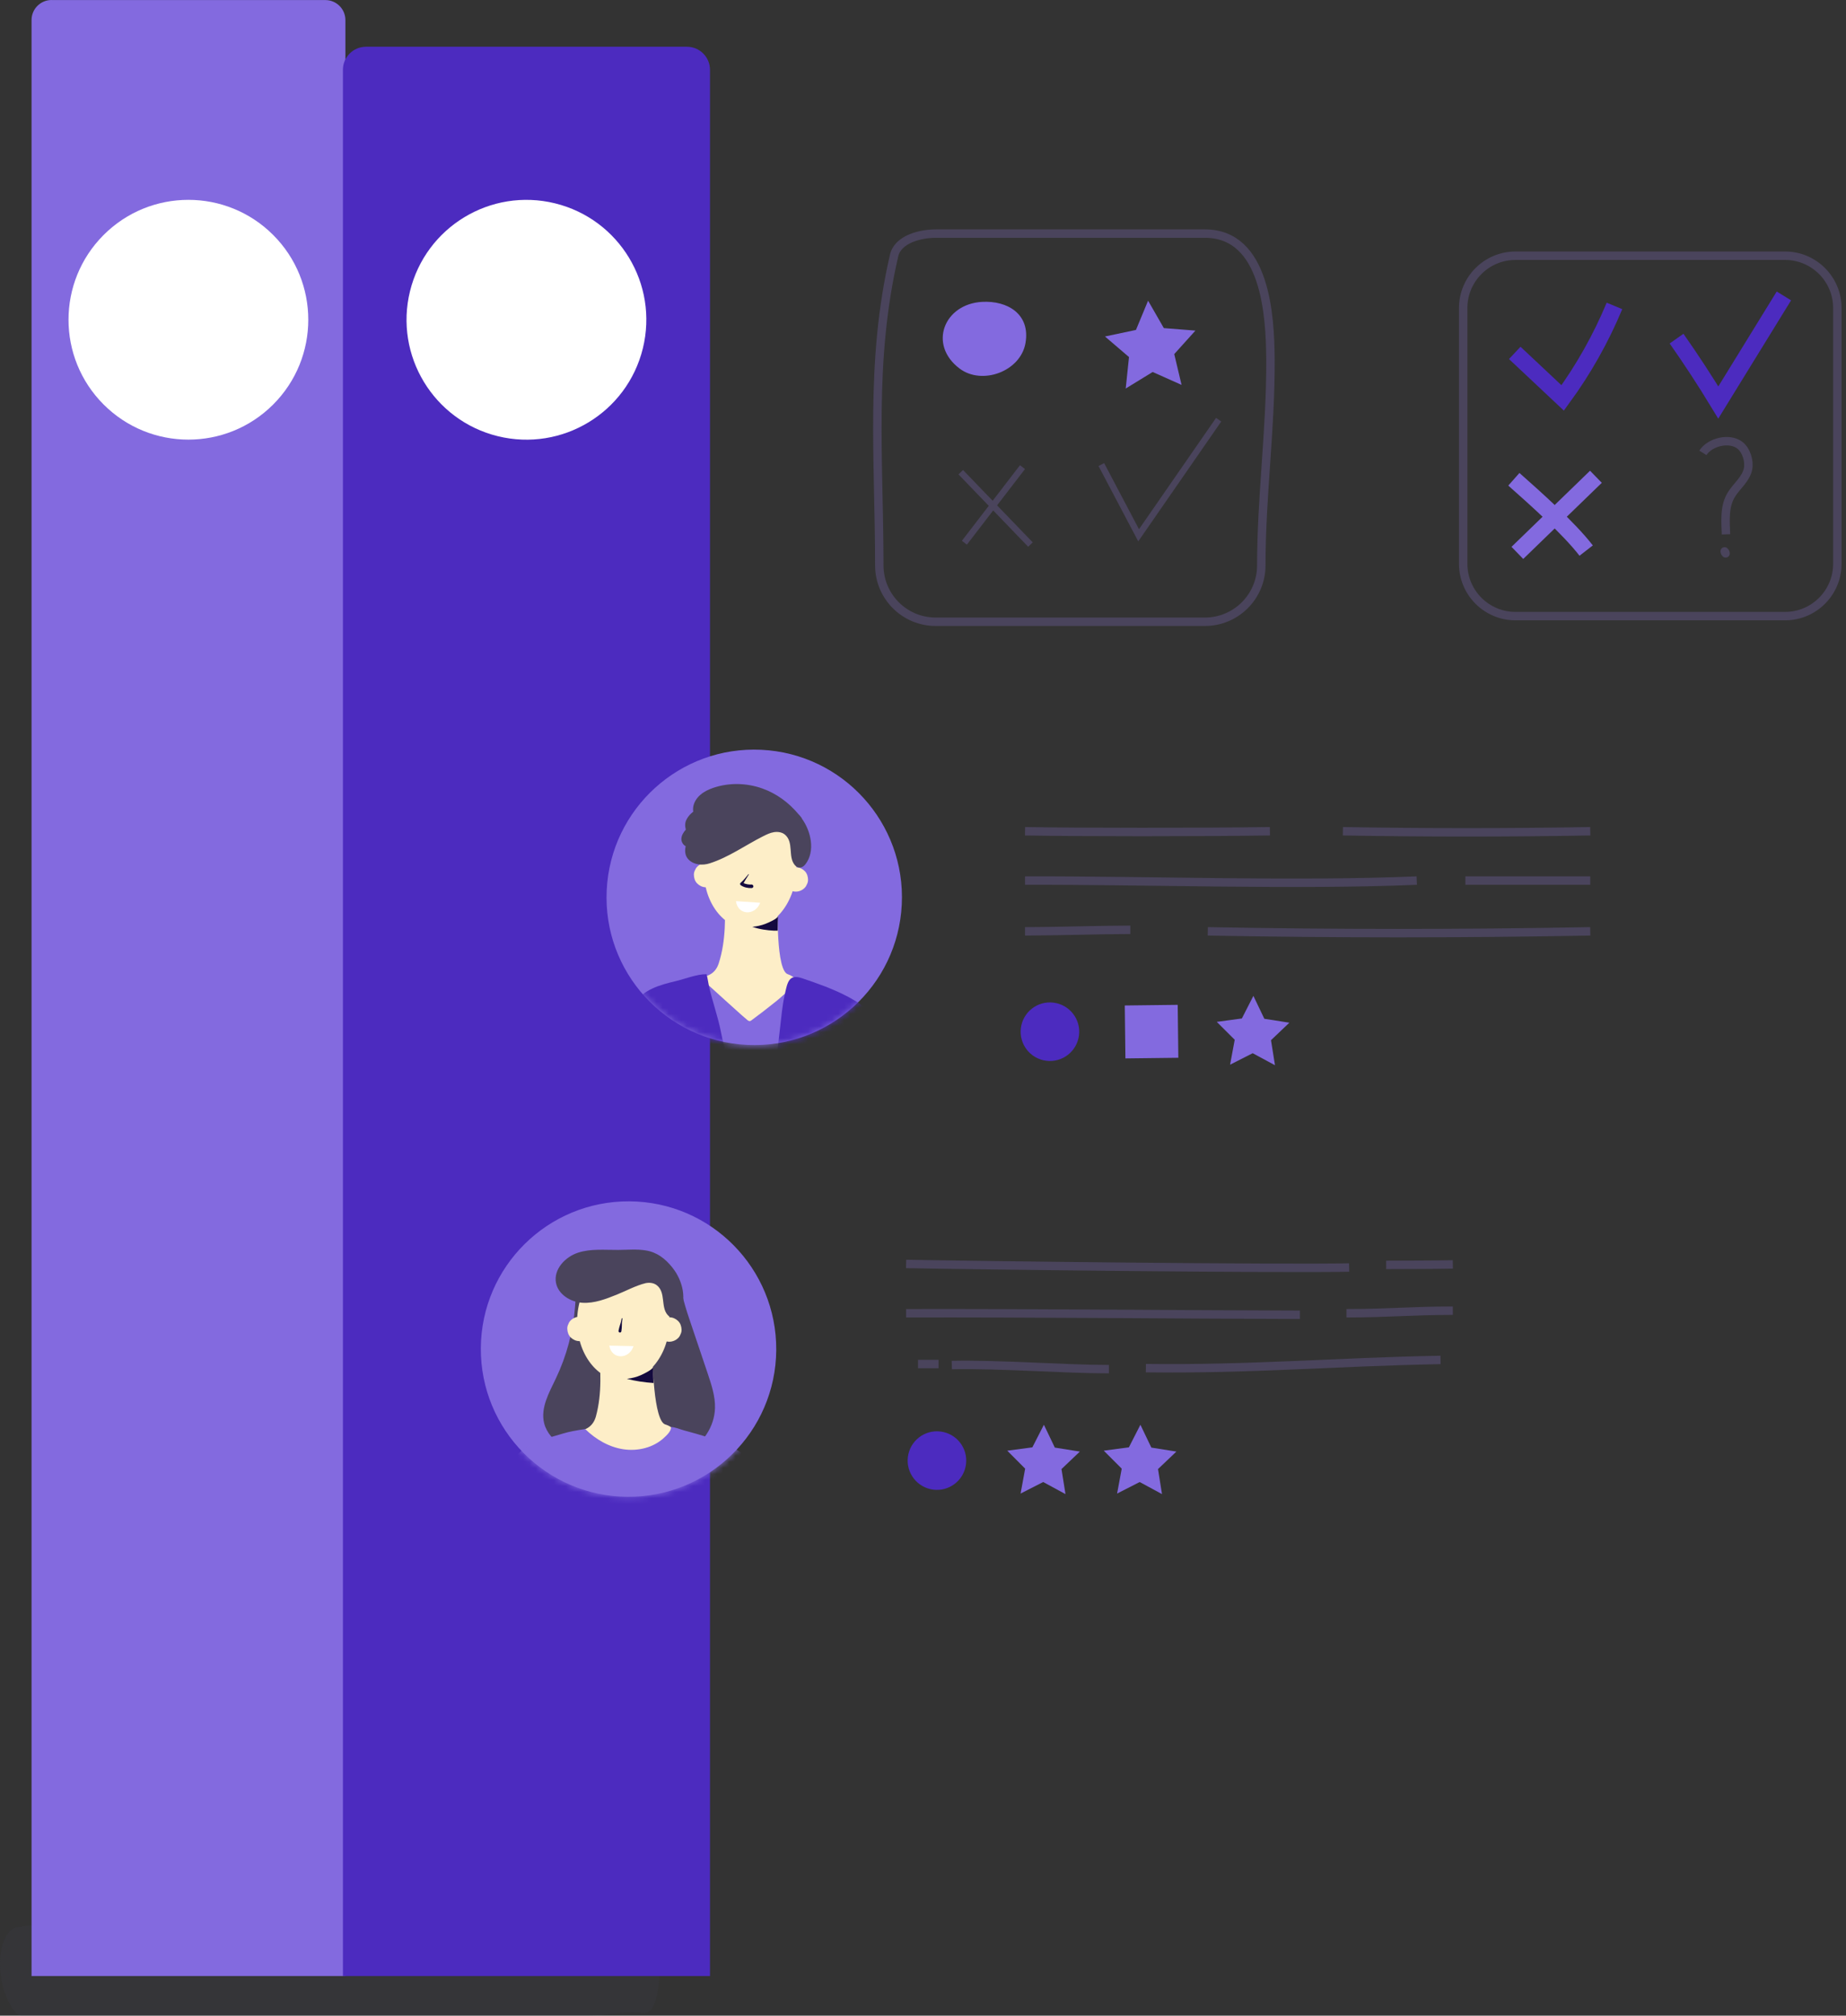 <svg width="305" height="333" viewBox="0 0 305 333" fill="none" xmlns="http://www.w3.org/2000/svg">
<rect x="0" y="0" width="305" height="333" fill="#333333" stroke="none"/>
<path opacity="0.12" d="M104.724 332.441C102.294 332.397 99.803 333 97.346 333H3.429C2.423 333 0.233 329.468 0.02 325.234C-0.219 320.44 1.718 318.576 2.71 318.422C22.238 315.362 41.78 317.336 61.308 318.301C69.166 318.685 77.017 318.093 84.874 317.654C88.796 317.435 92.719 317.248 96.647 317.248C100.22 317.248 103.718 315.625 107.134 319.903C107.866 320.824 108.68 322.261 108.872 325.015C109.036 327.362 108.633 329.874 108.071 331.146C107.503 332.408 106.812 332.649 106.148 332.561C105.682 332.495 105.21 332.463 104.738 332.452L104.724 332.441Z" fill="#4A445C"/>
<path d="M8.514 0.01H53.758C55.586 0.01 57.069 1.493 57.069 3.321V326.455H5.213V3.311C5.213 1.484 6.696 0 8.524 0L8.514 0.01Z" fill="#836ADF"/>
<path d="M45.134 66.83C52.869 59.095 52.869 46.553 45.134 38.818C37.398 31.083 24.857 31.083 17.122 38.818C9.387 46.553 9.387 59.095 17.122 66.83C24.857 74.565 37.398 74.565 45.134 66.83Z" fill="white"/>
<path d="M60.459 7.722H113.495C115.597 7.722 117.307 9.432 117.307 11.534V326.455H56.657V11.534C56.657 9.432 58.367 7.722 60.469 7.722H60.459Z" fill="#4C2BBF"/>
<path d="M106.214 57.554C108.823 46.931 102.327 36.203 91.703 33.594C81.08 30.985 70.353 37.481 67.743 48.105C65.134 58.728 71.631 69.455 82.254 72.065C92.877 74.674 103.605 68.177 106.214 57.554Z" fill="white"/>
<path d="M103.69 247.28C90.21 247.191 79.363 236.197 79.442 222.717C79.53 209.237 90.524 198.391 104.004 198.469C117.484 198.558 128.331 209.552 128.252 223.032C128.164 236.512 117.17 247.358 103.69 247.28Z" fill="#836ADF"/>
<mask id="mask0_397_1458" style="mask-type:luminance" maskUnits="userSpaceOnUse" x="79" y="198" width="50" height="50">
<path d="M103.689 247.28C90.209 247.192 79.362 236.197 79.441 222.717C79.529 209.238 90.523 198.391 104.003 198.469C117.483 198.558 128.33 209.552 128.251 223.032C128.163 236.512 117.169 247.359 103.689 247.28Z" fill="white"/>
</mask>
<g mask="url(#mask0_397_1458)">
<path d="M100.054 240.815C102.942 241.188 105.88 241.237 108.778 240.972C110.35 240.825 111.942 240.579 113.367 239.911C116.128 238.614 118.043 235.686 118.132 232.64C118.191 230.685 117.552 228.789 116.933 226.932C115.911 223.906 114.899 220.89 113.878 217.864C113.436 216.557 113.052 215.309 112.738 213.973C112.443 212.745 112.07 211.477 111.235 210.495C110.262 209.355 108.199 208.982 106.794 208.923C105.35 208.864 104.151 209.247 102.775 209.434C101.076 209.66 99.553 209.738 97.951 210.485C97.205 210.829 96.487 211.271 95.996 211.929C95.171 213.02 95.122 214.484 95.014 215.84C94.699 219.956 93.619 224.014 91.84 227.738C90.72 230.086 89.276 232.601 89.905 235.126C90.298 236.698 91.477 237.995 92.862 238.82C94.257 239.655 95.849 240.078 97.441 240.392C98.305 240.559 99.17 240.707 100.044 240.815H100.054Z" fill="#4A445C"/>
<path d="M99.2 218.689C99.2 218.689 99.219 218.66 99.229 218.64C99.504 218.139 99.917 217.736 100.369 217.392C101.951 216.213 104.584 215.761 106.372 216.744C107.276 217.245 107.757 218.227 107.895 219.22C108.013 220.065 107.934 220.909 107.885 221.764C107.688 225.046 108.042 234.782 109.919 235.333C112.346 236.05 111.56 238.172 112.336 238.025C109.428 238.555 107.138 242.967 104.201 243.31C101.263 243.654 97.618 238.221 95.24 236.472C96.802 236.315 97.991 235.657 98.453 234.016C99.504 230.204 99.229 226.166 98.905 222.206C98.807 221.018 98.659 219.75 99.21 218.689H99.2Z" fill="#FDEEC8"/>
<path d="M126.356 243.703C124.666 241.188 122.121 239.498 119.37 238.349C117.985 237.769 116.551 237.307 115.116 236.894C114.399 236.688 113.682 236.492 112.955 236.295C112.316 236.118 111.491 235.755 110.852 235.755C110.98 236.364 110.125 237.15 109.722 237.523C107.954 239.174 105.37 239.793 102.982 239.429C100.595 239.066 98.404 237.779 96.684 236.089C96.026 236.177 95.368 236.305 94.71 236.423C93.599 236.619 92.528 236.993 91.408 237.307C88.883 238.015 86.073 238.948 84.885 241.286C83.912 243.202 84.325 245.501 84.885 247.564C85.052 248.154 85.219 248.753 85.376 249.362L93.639 249.411L100.359 249.451L108.632 249.5L113.023 249.529L128.616 249.628C128.183 247.515 127.545 245.472 126.346 243.703H126.356Z" fill="#836ADF"/>
<path d="M110.616 218.306C110.577 223.749 107.138 228.13 102.923 228.111C98.708 228.081 95.319 223.65 95.358 218.207C95.397 212.764 98.836 208.382 103.051 208.402C107.266 208.431 110.655 212.862 110.616 218.306Z" fill="#FDEEC8"/>
<path d="M97.186 218.129C96.793 217.765 96.312 217.529 95.761 217.529C95.241 217.529 94.7 217.745 94.327 218.109C94.13 218.286 93.993 218.502 93.904 218.757C93.777 218.993 93.718 219.258 93.728 219.534C93.747 220.054 93.914 220.595 94.307 220.968C94.7 221.332 95.182 221.567 95.732 221.567C96.253 221.567 96.793 221.351 97.166 220.988C97.363 220.811 97.5 220.595 97.589 220.339C97.717 220.103 97.775 219.838 97.766 219.563C97.746 219.042 97.579 218.502 97.186 218.138V218.129Z" fill="#FDEEC8"/>
<path d="M112.031 218.227C111.638 217.863 111.156 217.628 110.606 217.628C110.085 217.628 109.545 217.844 109.172 218.207C108.975 218.384 108.838 218.6 108.749 218.856C108.621 219.092 108.563 219.357 108.572 219.632C108.592 220.153 108.759 220.693 109.152 221.066C109.545 221.43 110.026 221.666 110.577 221.666C111.097 221.666 111.638 221.45 112.011 221.086C112.208 220.909 112.345 220.693 112.434 220.438C112.561 220.202 112.62 219.937 112.61 219.661C112.591 219.141 112.424 218.6 112.031 218.237V218.227Z" fill="#FDEEC8"/>
<path d="M111.166 209.512C111.127 209.463 111.088 209.414 111.048 209.355C109.889 207.921 108.533 206.869 106.666 206.575C105.183 206.339 103.67 206.486 102.167 206.496C99.926 206.516 97.627 206.26 95.495 206.958C93.363 207.655 91.448 209.719 91.86 211.92C92.224 213.865 94.277 215.113 96.242 215.231C98.217 215.348 100.123 214.602 101.95 213.865C103.463 213.256 105.085 212.371 106.666 211.988C107.295 211.861 107.993 211.929 108.504 212.322C110.056 213.521 109.123 215.928 110.321 217.254C110.508 217.461 110.754 217.618 111.019 217.647C111.431 217.687 111.825 217.412 112.07 217.078C113.662 214.828 112.748 211.507 111.166 209.512Z" fill="#4A445C"/>
<path d="M100.664 222.305C101.047 224.633 103.936 224.653 104.673 222.393L100.664 222.305Z" fill="white"/>
<path d="M107.974 228.475C107.935 227.561 107.905 226.637 107.915 225.822C107.866 226.264 106.254 227.02 105.911 227.178C105.154 227.512 104.378 227.698 103.572 227.797C105.017 228.17 106.49 228.386 107.974 228.484V228.475Z" fill="#140A3E"/>
</g>
<path d="M102.717 217.815C102.639 218.149 102.59 218.502 102.462 218.827C102.344 219.151 102.275 219.495 102.197 219.839C102.167 219.976 102.246 220.123 102.393 220.143C102.55 220.163 102.658 220.055 102.668 219.907C102.707 219.563 102.757 219.22 102.747 218.876C102.737 218.532 102.796 218.178 102.835 217.844C102.835 217.775 102.727 217.756 102.707 217.824L102.717 217.815Z" fill="#140A3E"/>
<path d="M123.428 172.624C109.967 171.965 99.582 160.519 100.241 147.059C100.899 133.599 112.345 123.214 125.805 123.872C139.265 124.53 149.65 135.977 148.992 149.437C148.334 162.897 136.888 173.282 123.428 172.624Z" fill="#836ADF"/>
<mask id="mask1_397_1458" style="mask-type:luminance" maskUnits="userSpaceOnUse" x="100" y="123" width="50" height="50">
<path d="M123.428 172.624C109.967 171.965 99.582 160.519 100.241 147.059C100.899 133.599 112.345 123.214 125.805 123.872C139.265 124.53 149.65 135.976 148.992 149.437C148.334 162.897 136.888 173.282 123.428 172.624Z" fill="white"/>
</mask>
<g mask="url(#mask1_397_1458)">
<path d="M120.145 143.866C120.145 143.866 120.164 143.836 120.174 143.817C120.469 143.335 120.891 142.942 121.363 142.618C122.994 141.498 125.647 141.164 127.386 142.225C128.27 142.765 128.702 143.767 128.8 144.76C128.889 145.605 128.761 146.45 128.683 147.295C128.349 150.566 128.29 160.303 130.146 160.942C132.544 161.757 131.669 163.85 132.446 163.742C129.518 164.145 127.042 168.458 124.094 168.684C121.147 168.91 117.738 163.319 115.438 161.472C117.01 161.384 118.229 160.775 118.749 159.153C119.968 155.39 119.86 151.343 119.693 147.373C119.644 146.184 119.555 144.907 120.145 143.876V143.866Z" fill="#FDEEC8"/>
<path d="M132.673 175.256C132.673 175.119 132.653 174.991 132.643 174.854C132.506 172.702 132.457 170.54 132.457 168.379C132.457 167.278 132.457 166.188 132.476 165.087C132.486 164.262 132.81 162.671 132.398 161.983C130.943 162.877 129.656 164.272 128.32 165.353C126.866 166.522 125.383 167.671 123.869 168.782C123.693 168.909 116.471 162.111 115.656 161.56C114.801 162.13 114.614 164.724 114.359 165.697C113.956 167.278 113.534 168.89 113.465 170.531C113.406 171.798 113.357 173.056 113.308 174.323L132.673 175.266V175.256Z" fill="#836ADF"/>
<path d="M148.245 176.013C147.901 173.891 147.35 171.818 146.23 170C143.401 165.382 137.427 163.28 132.574 161.629C130.304 160.863 130.117 162.209 129.616 164.518C129.243 166.247 129.096 168.006 128.889 169.764C128.693 171.474 128.487 173.272 128.29 175.05L148.245 176.023V176.013Z" fill="#4C2BBF"/>
<path d="M105.054 173.911L120.018 174.638C119.733 173.203 119.359 171.759 119.094 170.393C118.632 168.025 117.748 165.559 117.188 163.152C117.021 162.425 116.933 161.669 116.746 160.951C115.125 160.922 113.17 161.737 111.568 162.111C109.014 162.71 106.174 163.525 104.887 165.805C103.836 167.672 104.15 169.99 104.632 172.083C104.769 172.682 104.917 173.292 105.054 173.901V173.911Z" fill="#4C2BBF"/>
<path d="M131.562 143.964C131.296 149.397 127.671 153.642 123.456 153.435C119.241 153.229 116.048 148.66 116.313 143.227C116.579 137.794 120.204 133.55 124.419 133.756C128.624 133.962 131.827 138.531 131.562 143.964Z" fill="#FDEEC8"/>
<path d="M118.161 143.217C117.788 142.834 117.306 142.588 116.766 142.559C116.245 142.529 115.695 142.736 115.312 143.08C115.105 143.256 114.958 143.463 114.86 143.708C114.722 143.944 114.653 144.2 114.644 144.475C114.644 144.995 114.791 145.546 115.164 145.929C115.538 146.312 116.019 146.558 116.559 146.587C117.08 146.617 117.63 146.41 118.014 146.066C118.22 145.889 118.367 145.683 118.465 145.438C118.603 145.202 118.672 144.946 118.682 144.671C118.682 144.15 118.534 143.6 118.161 143.217Z" fill="#FDEEC8"/>
<path d="M132.986 143.934C132.613 143.551 132.131 143.306 131.591 143.276C131.07 143.247 130.52 143.453 130.137 143.797C129.931 143.974 129.783 144.18 129.685 144.426C129.547 144.661 129.479 144.917 129.469 145.192C129.469 145.713 129.616 146.263 129.989 146.646C130.363 147.029 130.844 147.275 131.385 147.304C131.905 147.334 132.456 147.128 132.839 146.784C133.045 146.607 133.192 146.4 133.291 146.155C133.428 145.919 133.497 145.664 133.507 145.388C133.507 144.868 133.359 144.318 132.986 143.934Z" fill="#FDEEC8"/>
<path d="M132.476 135.2H132.496C132.456 135.141 132.417 135.092 132.378 135.033C132.221 134.827 132.054 134.63 131.877 134.453C130.305 132.587 128.3 131.103 125.992 130.278C123.398 129.344 120.49 129.266 117.876 130.15C117.09 130.415 116.314 130.779 115.695 131.329C115.066 131.879 114.595 132.636 114.516 133.461C114.496 133.677 114.506 133.893 114.536 134.1C114.084 134.453 113.691 134.866 113.435 135.377C113.121 135.996 113.18 136.497 113.308 137.067C112.934 137.489 112.62 137.981 112.58 138.531C112.541 139.042 112.856 139.592 113.288 139.798C113.111 140.604 113.17 141.429 113.809 142.048C114.693 142.903 116.098 143.011 117.267 142.628C120.401 141.626 123.162 139.631 126.08 138.157C126.65 137.873 127.239 137.578 127.878 137.48C128.517 137.381 129.214 137.48 129.696 137.892C131.189 139.16 130.157 141.527 131.307 142.903C131.484 143.109 131.72 143.286 131.995 143.325C132.407 143.384 132.81 143.129 133.066 142.795C134.755 140.614 133.979 137.263 132.466 135.21L132.476 135.2Z" fill="#4A445C"/>
<path d="M121.6 148.876C121.885 151.225 124.773 151.362 125.598 149.142L121.6 148.876Z" fill="white"/>
<path d="M127.956 153.75C128.133 153.75 128.319 153.75 128.496 153.75C128.496 152.915 128.506 152.099 128.545 151.353C128.476 151.795 126.836 152.482 126.482 152.62C125.775 152.895 125.038 153.052 124.301 153.121C125.47 153.524 126.728 153.701 127.956 153.76V153.75Z" fill="#140A3E"/>
</g>
<path d="M124.213 146.126C123.731 146.165 123.289 146.076 122.857 145.909C122.965 145.693 123.083 145.487 123.21 145.29C123.387 145.015 123.554 144.75 123.721 144.475C123.741 144.436 123.692 144.396 123.662 144.426C123.24 144.917 122.847 145.448 122.356 145.86C122.238 145.959 122.257 146.155 122.385 146.243C122.896 146.597 123.554 146.745 124.173 146.715C124.33 146.715 124.478 146.607 124.478 146.44C124.478 146.302 124.36 146.116 124.203 146.135L124.213 146.126Z" fill="#140A3E"/>
<path d="M250.123 79.18C253.67 82.324 259.172 87.217 262.07 90.96" stroke="#836ADF" stroke-width="2.785" stroke-miterlimit="10"/>
<path d="M263.681 78.767C259.358 82.963 255.025 87.158 250.702 91.343" stroke="#836ADF" stroke-width="2.785" stroke-miterlimit="10"/>
<path d="M281.355 74.818C282.495 73.01 285.787 72.204 287.506 73.59C288.547 74.425 289.068 76.184 288.813 77.471C288.479 79.141 286.956 80.271 286.062 81.715C284.863 83.651 285.089 86.087 285.168 88.278" stroke="#4A445C" stroke-width="1.393" stroke-miterlimit="10"/>
<path d="M285.777 91.255C285.747 91.127 285.718 91 285.659 90.892C285.619 90.823 285.551 90.744 285.492 90.675C285.472 90.646 285.452 90.626 285.423 90.597C285.374 90.558 285.335 90.528 285.285 90.489C285.207 90.44 285.128 90.41 285.03 90.41C284.971 90.391 284.912 90.391 284.853 90.41C284.765 90.41 284.676 90.44 284.598 90.489C284.549 90.528 284.509 90.558 284.46 90.597C284.421 90.646 284.391 90.685 284.352 90.734C284.303 90.813 284.273 90.892 284.273 90.99C284.254 91.078 284.254 91.167 284.283 91.265C284.313 91.393 284.342 91.52 284.401 91.629C284.44 91.697 284.509 91.776 284.568 91.845C284.588 91.874 284.608 91.894 284.637 91.923C284.686 91.963 284.725 91.992 284.775 92.031C284.853 92.081 284.932 92.11 285.03 92.11C285.089 92.13 285.148 92.13 285.207 92.11C285.295 92.11 285.384 92.081 285.462 92.031C285.511 91.992 285.551 91.963 285.6 91.923C285.639 91.874 285.669 91.835 285.708 91.786C285.757 91.707 285.786 91.629 285.786 91.53C285.806 91.442 285.806 91.353 285.777 91.255Z" fill="#4A445C"/>
<path d="M250.27 58.302C252.912 60.778 255.546 63.254 258.188 65.74C261.627 61.033 264.506 55.925 266.746 50.54" stroke="#4C2BBF" stroke-width="2.785" stroke-miterlimit="10"/>
<path d="M277.004 55.944C279.421 59.383 281.72 62.91 283.901 66.496C287.517 60.63 291.122 54.765 294.738 48.89" stroke="#4C2BBF" stroke-width="2.785" stroke-miterlimit="10"/>
<path d="M178.271 171.051C177.937 173.704 175.52 175.581 172.868 175.247C170.215 174.913 168.338 172.496 168.672 169.843C169.006 167.19 171.423 165.314 174.076 165.648C176.729 165.982 178.605 168.399 178.271 171.051Z" fill="#4C2BBF"/>
<path d="M194.582 166.008L185.839 166.113L185.944 174.857L194.688 174.752L194.582 166.008Z" fill="#836ADF"/>
<path d="M207.088 164.528L208.896 168.31L213.032 168.959L209.997 171.847L210.655 175.984L206.97 173.999L203.237 175.895L204.003 171.778L201.036 168.821L205.182 168.261L207.088 164.528Z" fill="#836ADF"/>
<path d="M221.875 137.332C235.424 137.568 249.179 137.568 262.747 137.332" stroke="#4A445C" stroke-width="1.393" stroke-miterlimit="10"/>
<path d="M169.36 137.332C178.606 137.499 198.285 137.499 209.82 137.332" stroke="#4A445C" stroke-width="1.393" stroke-miterlimit="10"/>
<path d="M242.114 145.477H262.747" stroke="#4A445C" stroke-width="1.393" stroke-miterlimit="10"/>
<path d="M169.36 145.477C190.229 145.428 214.064 146.322 234.078 145.477" stroke="#4A445C" stroke-width="1.393" stroke-miterlimit="10"/>
<path d="M199.553 153.867C220.686 154.26 241.319 154.26 262.747 153.867" stroke="#4A445C" stroke-width="1.393" stroke-miterlimit="10"/>
<path d="M169.36 153.867C174.312 153.867 181.799 153.612 186.751 153.612" stroke="#4A445C" stroke-width="1.393" stroke-miterlimit="10"/>
<path d="M159.603 241.906C159.269 244.558 156.852 246.435 154.2 246.101C151.547 245.767 149.67 243.35 150.004 240.697C150.338 238.045 152.755 236.168 155.408 236.502C158.061 236.836 159.937 239.253 159.603 241.906Z" fill="#4C2BBF"/>
<path d="M188.42 235.382L190.228 239.155L194.364 239.813L191.329 242.701L191.987 246.838L188.302 244.843L184.569 246.749L185.335 242.633L182.368 239.666L186.514 239.115L188.42 235.382Z" fill="#836ADF"/>
<path d="M172.474 235.382L174.282 239.155L178.418 239.813L175.382 242.701L176.041 246.838L172.356 244.843L168.623 246.749L169.379 242.633L166.422 239.666L170.568 239.115L172.474 235.382Z" fill="#836ADF"/>
<path d="M229.027 208.972C233.714 208.943 235.355 208.972 240.041 208.894" stroke="#4A445C" stroke-width="1.393" stroke-miterlimit="10"/>
<path d="M149.71 208.815C161.736 209.051 211.578 209.64 222.906 209.404" stroke="#4A445C" stroke-width="1.393" stroke-miterlimit="10"/>
<path d="M222.464 216.96C229.341 216.96 233.163 216.537 240.041 216.537" stroke="#4A445C" stroke-width="1.393" stroke-miterlimit="10"/>
<path d="M149.71 216.96C170.578 216.911 194.374 217.166 214.771 217.215" stroke="#4A445C" stroke-width="1.393" stroke-miterlimit="10"/>
<path d="M189.325 226.028C206.804 226.244 220.529 224.996 238.008 224.672" stroke="#4A445C" stroke-width="1.393" stroke-miterlimit="10"/>
<path d="M157.256 225.517C165.234 225.35 175.737 226.195 183.213 226.195" stroke="#4A445C" stroke-width="1.393" stroke-miterlimit="10"/>
<path d="M151.675 225.351H155.074" stroke="#4A445C" stroke-width="1.393" stroke-miterlimit="10"/>
<path d="M250.387 42.248H294.934C299.699 42.248 303.57 46.119 303.57 50.884V93.151C303.57 97.916 299.699 101.787 294.934 101.787H250.387C245.622 101.787 241.751 97.916 241.751 93.151V50.884C241.751 46.119 245.622 42.248 250.387 42.248Z" stroke="#4A445C" stroke-width="1.393" stroke-miterlimit="10"/>
<path d="M169.429 56.7C170.274 51.925 166.501 49.636 162.256 49.872C155.968 50.225 153.316 56.946 158.542 60.886C162.266 63.696 168.603 61.367 169.429 56.7Z" fill="#836ADF"/>
<path d="M158.739 78.011C162.581 82 166.422 85.979 170.254 89.968" stroke="#4A445C" stroke-width="1.044" stroke-miterlimit="10"/>
<path d="M168.937 77.175C165.734 81.341 162.541 85.497 159.338 89.663" stroke="#4A445C" stroke-width="1.044" stroke-miterlimit="10"/>
<path d="M181.965 76.753C184.018 80.644 186.072 84.534 188.125 88.435C192.537 82.068 196.938 75.702 201.35 69.335" stroke="#4A445C" stroke-width="1.044" stroke-miterlimit="10"/>
<path d="M189.689 49.675L192.292 54.205L197.509 54.617L194.012 58.498L195.22 63.588L190.445 61.456L185.994 64.187L186.535 58.989L182.565 55.59L187.684 54.509L189.689 49.675Z" fill="#836ADF"/>
<path d="M199.081 102.72H154.593C149.455 102.72 145.279 98.555 145.279 93.406C145.279 75.898 143.658 59.766 147.725 42.218C148.364 39.457 152.156 38.593 154.593 38.593H199.081C209.122 38.593 209.859 52.132 209.908 59.383C209.976 70.75 208.395 82 208.395 93.406C208.395 98.545 204.229 102.72 199.081 102.72Z" stroke="#4A445C" stroke-width="1.393" stroke-miterlimit="10"/>
</svg>
